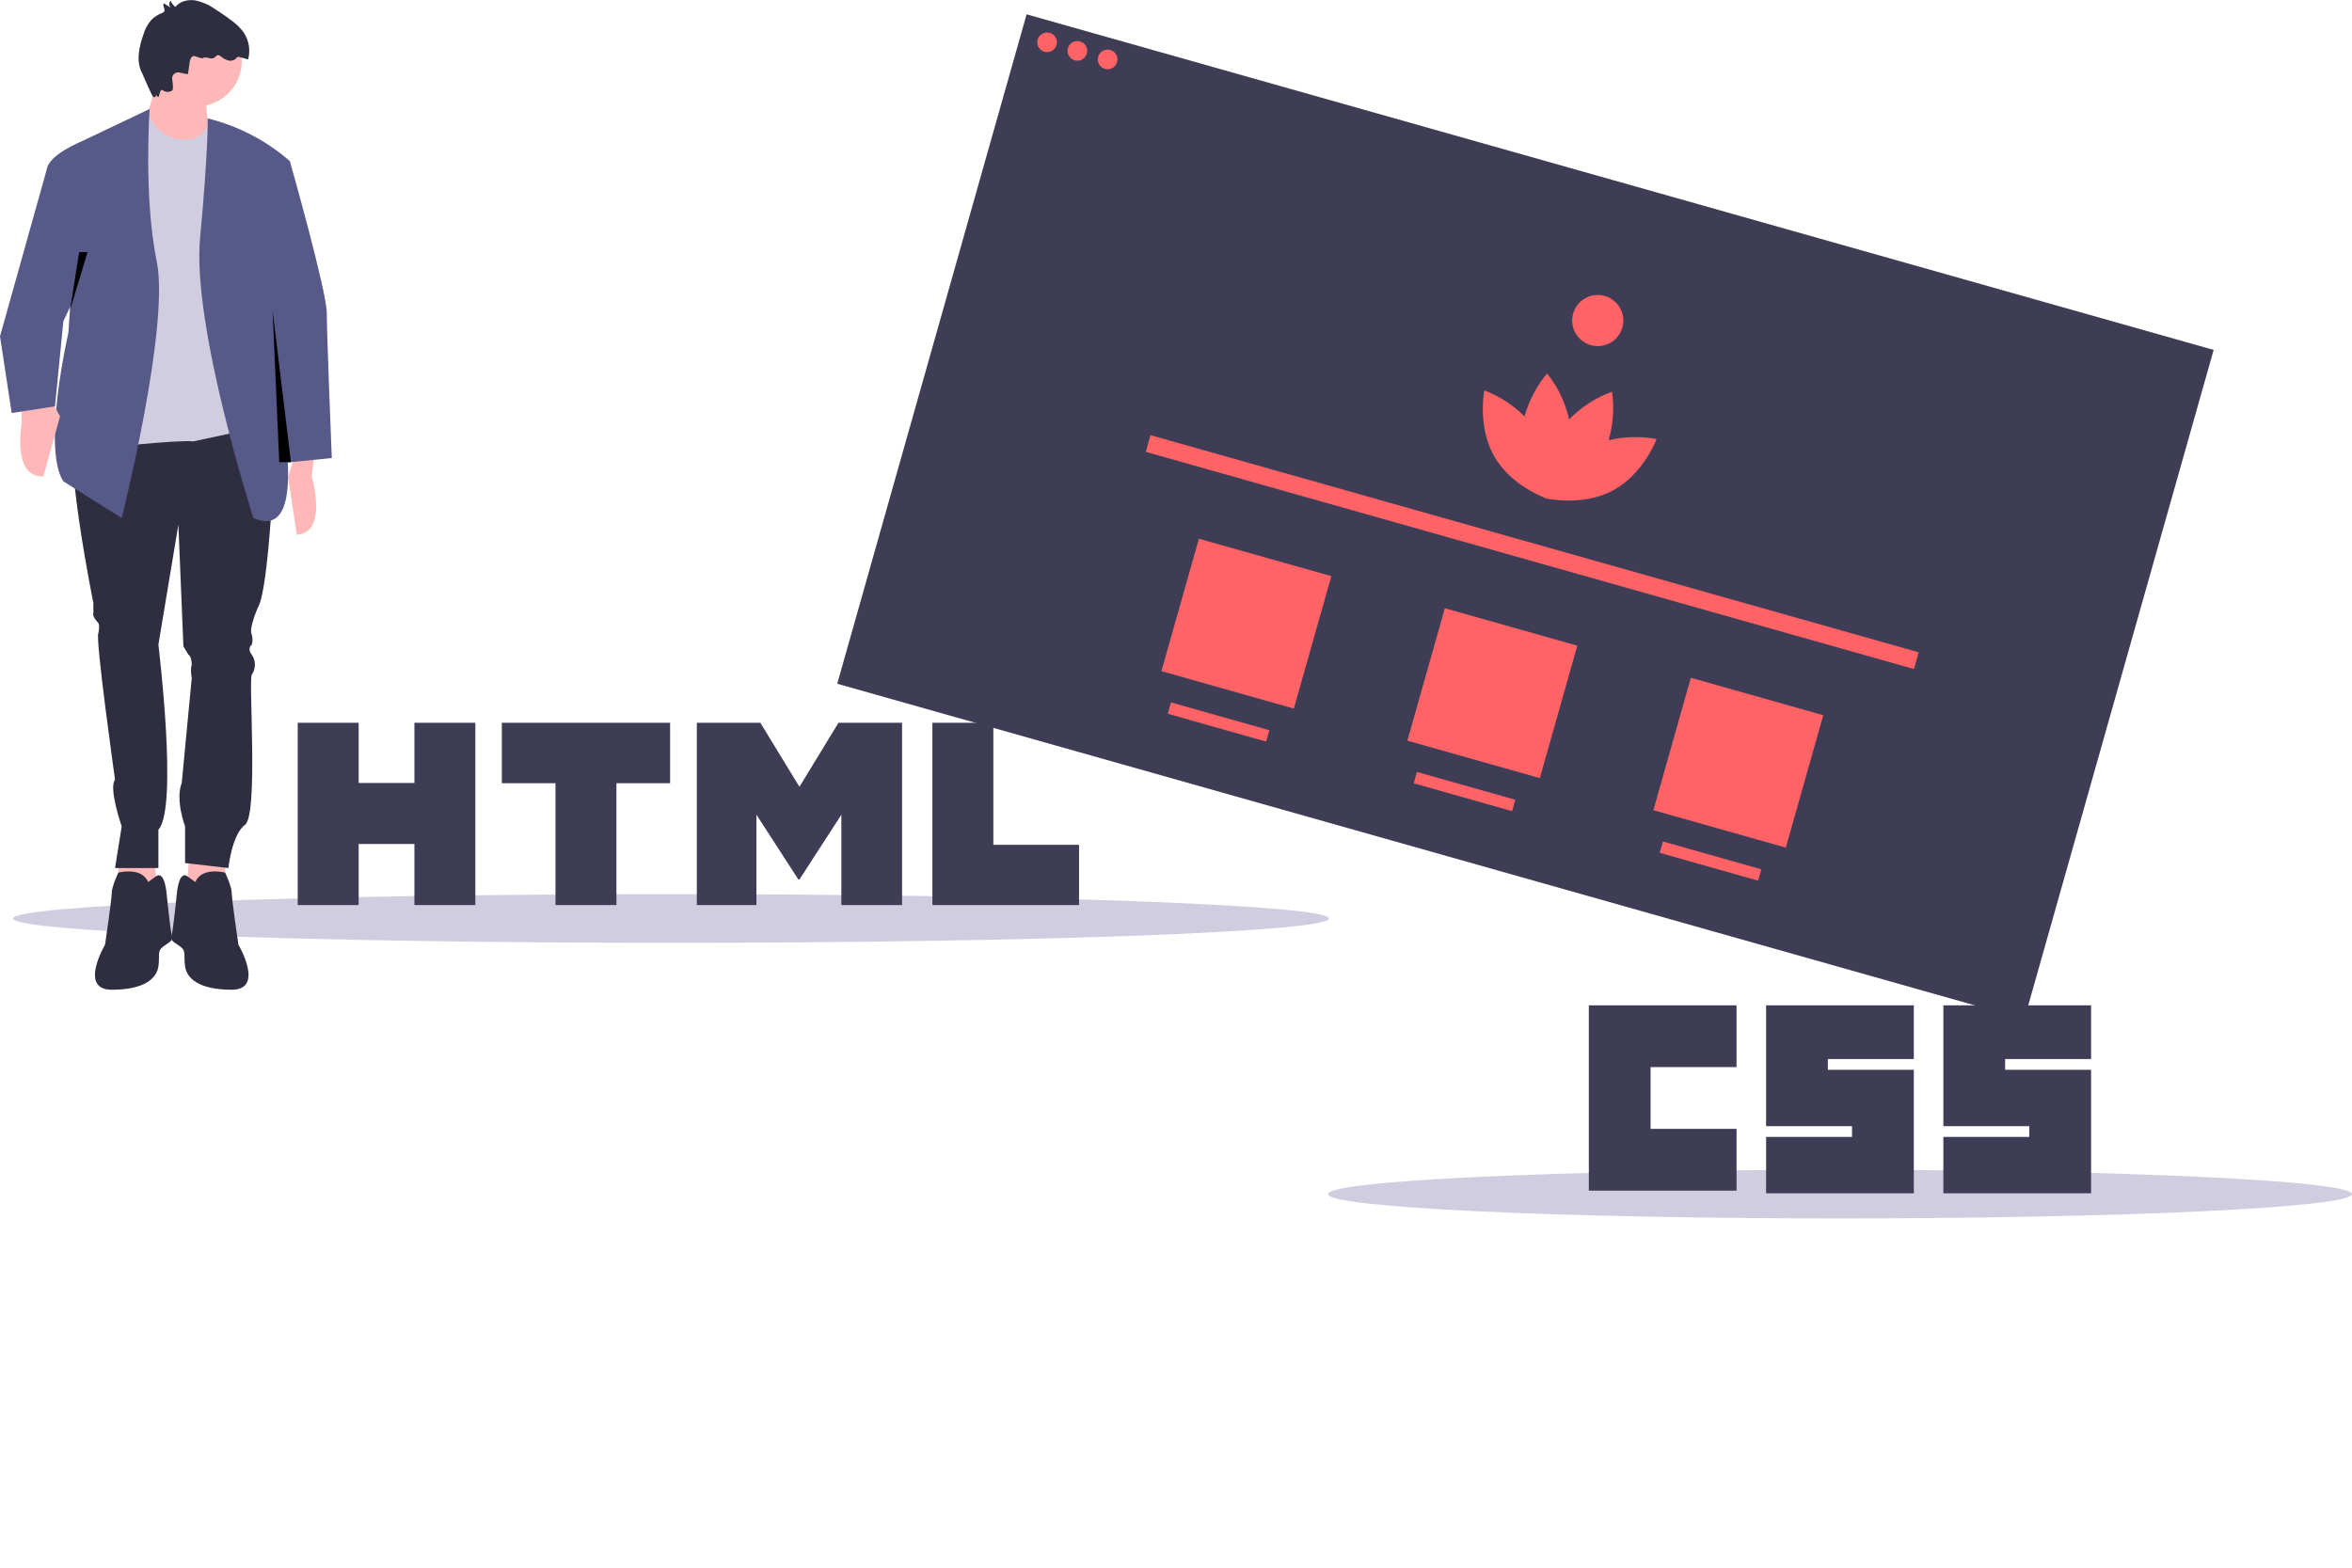 <?xml version="1.0" encoding="UTF-8" standalone="no"?>
<!DOCTYPE svg PUBLIC "-//W3C//DTD SVG 1.1//EN" "http://www.w3.org/Graphics/SVG/1.1/DTD/svg11.dtd">
<svg version="1.1" xmlns="http://www.w3.org/2000/svg" xmlns:xlink="http://www.w3.org/1999/xlink" preserveAspectRatio="xMidYMid meet" viewBox="0 0 900 600" width="900" height="600"><defs><path d="M392.83 5.48C392.83 5.48 392.83 5.48 392.83 5.48C665.37 82.54 816.78 125.35 847.06 133.92C847.06 133.92 847.06 133.92 847.06 133.92C803.59 287.64 779.43 373.04 774.6 390.13C774.6 390.13 774.6 390.13 774.6 390.13C502.06 313.06 350.65 270.25 320.37 261.69C320.37 261.69 320.37 261.69 320.37 261.69C363.84 107.96 388 22.56 392.83 5.48Z" id="b6n35MybY"></path><path d="M400.67 12.43C398.6 12.43 396.91 14.12 396.91 16.19C396.91 18.27 398.6 19.95 400.67 19.95C402.75 19.95 404.44 18.27 404.44 16.19C404.44 14.12 402.75 12.43 400.67 12.43Z" id="dziH8Qjst"></path><path d="M412.26 15.71C410.18 15.71 408.5 17.39 408.5 19.47C408.5 21.55 410.18 23.23 412.26 23.23C414.34 23.23 416.02 21.55 416.02 19.47C416.02 17.39 414.34 15.71 412.26 15.71Z" id="a3VTYLQi4F"></path><path d="M423.84 18.98C421.77 18.98 420.08 20.67 420.08 22.74C420.08 24.82 421.77 26.51 423.84 26.51C425.92 26.51 427.6 24.82 427.6 22.74C427.6 20.67 425.92 18.98 423.84 18.98Z" id="a2e40N3cef"></path><path d="M615.54 168.48C617.29 162.47 617.74 156.14 616.84 149.94C610.64 152.18 605.03 155.8 600.43 160.53C598.99 154.09 596.1 148.07 592 142.92C587.98 147.73 585.05 153.35 583.39 159.39C579.01 155.02 573.76 151.62 567.98 149.41C567.98 149.41 565.24 163.35 571.84 174.78C577.71 184.95 588.99 189.71 591.4 190.64C591.4 190.64 591.42 190.67 591.45 190.71C591.47 190.69 591.48 190.67 591.48 190.67C591.73 190.77 591.86 190.81 591.86 190.81C591.86 190.81 591.92 190.55 591.99 190.07C592.03 190.01 592.08 189.96 592.12 189.9C592.13 189.98 592.14 190.04 592.15 190.11C591.96 190.56 591.86 190.81 591.86 190.81C591.86 190.81 592.01 190.84 592.26 190.89C592.26 190.9 592.27 190.91 592.27 190.94C592.32 190.92 592.35 190.91 592.35 190.91C594.89 191.38 607 193.23 617.33 187.64C628.93 181.36 633.9 168.05 633.9 168.05C627.81 166.9 621.56 167.05 615.54 168.48Z" id="d4EcAgiLRv"></path><path d="M611.38 112.9C605.98 112.9 601.6 117.28 601.6 122.68C601.6 128.08 605.98 132.46 611.38 132.46C616.79 132.46 621.17 128.08 621.17 122.68C621.17 117.28 616.79 112.9 611.38 112.9Z" id="bHmsoqCrc"></path><path d="M734.2 249.66C734.2 249.66 734.2 249.66 734.2 249.66C733.11 253.5 732.51 255.63 732.39 256.06C732.39 256.06 732.39 256.06 732.39 256.06C556.02 206.19 458.04 178.48 438.44 172.94C438.44 172.94 438.44 172.94 438.44 172.94C439.53 169.11 440.13 166.98 440.25 166.55C440.25 166.55 440.25 166.55 440.25 166.55C616.62 216.42 714.6 244.12 734.2 249.66Z" id="e3gPU5WMEO"></path><path d="M509.44 220.51C509.44 220.51 509.44 220.51 509.44 220.51C500.84 250.92 496.06 267.81 495.1 271.19C495.1 271.19 495.1 271.19 495.1 271.19C464.7 262.59 447.8 257.81 444.42 256.86C444.42 256.86 444.42 256.86 444.42 256.86C453.02 226.45 457.8 209.56 458.76 206.18C458.76 206.18 458.76 206.18 458.76 206.18C489.16 214.78 506.06 219.56 509.44 220.51Z" id="dLDalmAs"></path><path d="M603.56 247.12C603.56 247.12 603.56 247.12 603.56 247.12C594.96 277.53 590.18 294.42 589.23 297.8C589.23 297.8 589.23 297.8 589.23 297.8C558.82 289.2 541.92 284.43 538.54 283.47C538.54 283.47 538.54 283.47 538.54 283.47C547.14 253.06 551.92 236.17 552.88 232.79C552.88 232.79 552.88 232.79 552.88 232.79C583.28 241.39 600.18 246.17 603.56 247.12Z" id="b2ahewRvml"></path><path d="M697.68 273.74C697.68 273.74 697.68 273.74 697.68 273.74C689.08 304.14 684.3 321.04 683.35 324.41C683.35 324.41 683.35 324.41 683.35 324.41C652.94 315.82 636.04 311.04 632.67 310.08C632.67 310.08 632.67 310.08 632.67 310.08C641.26 279.68 646.04 262.79 647 259.41C647 259.41 647 259.41 647 259.41C677.41 268.01 694.3 272.78 697.68 273.74Z" id="c27XcbfHdw"></path><path d="M485.72 279.48C485.72 279.48 485.72 279.48 485.72 279.48C484.98 282.09 484.58 283.53 484.49 283.82C484.49 283.82 484.49 283.82 484.49 283.82C461.9 277.44 449.36 273.89 446.85 273.18C446.85 273.18 446.85 273.18 446.85 273.18C447.58 270.57 447.99 269.12 448.07 268.83C448.07 268.83 448.07 268.83 448.07 268.83C470.66 275.22 483.21 278.77 485.72 279.48Z" id="b2FWnkW3j"></path><path d="M579.84 306.09C579.84 306.09 579.84 306.09 579.84 306.09C579.11 308.7 578.7 310.15 578.61 310.44C578.61 310.44 578.61 310.44 578.61 310.44C556.03 304.05 543.48 300.5 540.97 299.79C540.97 299.79 540.97 299.79 540.97 299.79C541.7 297.19 542.11 295.74 542.19 295.45C542.19 295.45 542.19 295.45 542.19 295.45C564.78 301.83 577.33 305.38 579.84 306.09Z" id="b3MaCXED09"></path><path d="M673.96 332.71C673.96 332.71 673.96 332.71 673.96 332.71C673.23 335.31 672.82 336.76 672.74 337.05C672.74 337.05 672.74 337.05 672.74 337.05C650.15 330.66 637.6 327.11 635.09 326.4C635.09 326.4 635.09 326.4 635.09 326.4C635.82 323.8 636.23 322.35 636.32 322.06C636.32 322.06 636.32 322.06 636.32 322.06C658.9 328.45 671.45 332 673.96 332.71Z" id="a17m1pg1yg"></path><path d="M508.55 351.53C508.55 356.67 395.82 360.84 256.76 360.84C117.7 360.84 4.97 356.67 4.97 351.53C4.97 346.39 117.7 342.22 256.76 342.22C395.82 342.22 508.55 346.39 508.55 351.53Z" id="aRkw5kcH"></path><path d="M900 457.02C900 462.17 812.28 466.33 704.06 466.33C595.85 466.33 508.13 462.17 508.13 457.02C508.13 451.88 595.85 447.72 704.06 447.72C812.28 447.72 900 451.88 900 457.02Z" id="b1IpetklPN"></path><path d="M607.97 384.77L664.49 384.77L664.49 408.41L631.6 408.41L631.6 432.05L664.5 432.05L664.5 455.69L607.97 455.69L607.97 384.77ZM732.33 384.77L732.33 405.33L699.44 405.33L699.44 409.44L732.33 409.44L732.33 456.71L675.8 456.71L675.8 435.13L708.69 435.13L708.69 431.02L675.8 431.02L675.8 384.77L732.33 384.77ZM800.16 384.77L800.16 405.33L767.27 405.33L767.27 409.44L800.16 409.44L800.16 456.71L743.63 456.71L743.63 435.13L776.52 435.13L776.52 431.02L743.64 431.02L743.64 384.77L800.16 384.77Z" id="aTErZQKdx"></path><path d="M137.24 276.62L137.24 299.66L158.57 299.66L158.57 276.62L181.89 276.62L181.89 346.38L158.57 346.38L158.57 323.02L137.24 323.02L137.24 346.38L113.92 346.38L113.92 276.62L137.24 276.62ZM192.03 299.76L192.03 276.62L256.42 276.62L256.42 299.76L235.88 299.76L235.88 346.38L212.56 346.38L212.56 299.76L212.55 299.76L192.03 299.76ZM266.64 276.62L290.95 276.62L305.91 301.13L320.85 276.62L345.18 276.62L345.18 346.38L321.95 346.38L321.95 311.81L305.91 336.61L305.5 336.61L289.45 311.81L289.45 346.38L266.64 346.38L266.64 276.62ZM380.11 276.62L380.11 323.32L412.9 323.32L412.9 346.38L356.78 346.38L356.78 276.62L380.11 276.62Z" id="a1lmVGxjpr"></path><path d="M70.82 346.26L86.13 344.99L86.13 326.49L72.73 324.57L72.73 324.57L70.82 346.26Z" id="b2E75WvZtK"></path><path d="M60.61 346.26L45.3 344.99L45.3 326.49L58.69 324.57L58.69 324.57L60.61 346.26Z" id="b28o9LMb3E"></path><path d="M103.99 193.16C103.99 193.16 102.08 226.33 98.89 232.07C98.89 232.07 95.06 240.37 96.34 242.92C96.34 242.92 96.97 244.83 96.34 246.75C96.34 246.75 94.42 248.02 96.34 250.57C97.94 252.87 97.94 255.93 96.34 258.23C95.06 260.14 98.89 311.82 93.78 315.64C88.68 319.47 87.4 332.23 87.4 332.23C86.3 332.1 80.77 331.46 70.82 330.31C70.82 321.89 70.82 317.22 70.82 316.28C70.82 316.28 66.99 306.07 69.54 299.69C69.54 299.69 73.37 259.51 73.37 259.51C73.37 259.51 72.73 256.32 73.37 254.4C73.37 254.4 73.37 251.21 72.09 250.57C72.09 250.57 70.18 247.38 70.18 247.38C70.05 244.28 69.41 228.76 68.26 200.82C63.67 228.37 61.12 243.68 60.61 246.75C60.61 246.75 68.26 309.26 60.61 317.56C60.61 318.53 60.61 323.43 60.61 332.23L44.02 332.23C45.55 322.66 46.4 317.34 46.57 316.28C46.57 316.28 41.47 301.61 44.02 298.42C44.02 298.42 36.37 244.19 37.64 242.28C37.64 242.28 38.28 239.73 37.64 238.45C37.64 238.45 35.09 235.9 35.73 234.63C35.73 234.63 35.73 230.8 35.73 230.8C35.73 230.8 23.61 170.83 29.35 165.09C35.09 159.35 98.89 158.07 98.89 158.07C99.91 165.09 103.99 188.7 103.99 193.16Z" id="d7V42Y3r0"></path><path d="M74.64 337.97C74.64 337.97 75.92 331.85 86.13 333.95C86.13 333.95 88.68 339.25 88.68 341.8C88.68 344.35 91.23 361.57 91.23 361.57C91.23 361.57 101.44 378.8 88.68 378.8C75.92 378.8 71.45 374.33 70.82 369.87C70.18 365.4 71.45 364.13 68.9 362.21C66.35 360.3 65.07 360.3 65.71 357.75C66.35 355.19 67.63 342.44 67.63 342.44C67.63 342.44 68.26 332.87 71.77 335.42C72.01 335.59 73.18 336.44 75.28 337.97" id="c2IpF10Mlj"></path><path d="M56.78 337.97C56.78 337.97 55.5 331.85 45.3 333.95C45.3 333.95 42.75 339.25 42.75 341.8C42.75 344.35 40.19 361.57 40.19 361.57C40.19 361.57 29.99 378.8 42.75 378.8C55.51 378.8 59.97 374.33 60.61 369.87C61.25 365.4 59.97 364.13 62.52 362.21C65.07 360.3 66.35 360.3 65.71 357.75C65.07 355.19 63.8 342.44 63.8 342.44C63.8 342.44 63.16 332.87 59.65 335.42C59.42 335.59 58.25 336.44 56.14 337.97" id="doutFxYAk"></path><path d="M75.28 6.25C65.77 6.25 58.06 13.96 58.06 23.47C58.06 32.98 65.77 40.7 75.28 40.7C84.8 40.7 92.51 32.98 92.51 23.47C92.51 13.96 84.8 6.25 75.28 6.25Z" id="b26yh1SSCs"></path><path d="M61.25 26.02C61.25 26.02 54.23 53.45 52.95 54.09C52.95 54.09 82.3 57.28 82.3 57.28C82.3 57.28 74.64 33.68 82.3 29.85C78.09 29.09 65.46 26.79 61.25 26.02Z" id="hWk528nyu"></path><path d="M56.76 42.74L35.73 57.28C38.02 125.8 39.3 163.86 39.56 171.47C39.56 171.47 67.63 168.28 74.01 168.92C74.01 168.92 100.8 163.18 100.8 163.18C99.91 152.45 92.75 66.61 91.86 55.88C91.5 51.55 88.03 48.13 83.7 47.82C83.31 47.79 80.25 47.58 79.86 47.55C79.86 47.55 76.04 57.03 64.52 52.14C60.58 50.42 57.7 46.93 56.77 42.74C56.77 42.74 56.76 42.74 56.76 42.74Z" id="e43EGlFIYr"></path><path d="M31.26 54.09C28.2 98.11 26.5 122.56 26.16 127.45C26.16 127.45 15.95 171.47 24.24 184.23C24.24 184.23 46.57 198.26 46.57 198.26C46.57 198.26 65.07 124.9 59.97 100.02C54.87 75.14 57.27 41.7 57.27 41.7C53.81 43.35 45.13 47.48 31.26 54.09Z" id="e2bY0irieu"></path><path d="M8.29 152.33C8.29 158.07 8.29 161.26 8.29 161.9C8.29 161.9 4.47 182.95 16.59 182.32C16.59 182.32 22.97 159.35 22.97 159.35C22.71 158.88 21.44 156.54 19.14 152.33L8.29 152.33Z" id="cHSVUngVn"></path><path d="M120.58 171.47C119.81 177.98 119.39 181.59 119.3 182.32C119.3 182.32 125.68 204.01 113.56 204.64C113.56 204.64 110.24 182.45 110.24 182.45C110.5 181.63 111.82 177.55 114.2 170.2L120.58 171.47Z" id="a1o2TRENzD"></path><path d="M79.48 45.32C91.11 48.18 101.88 53.78 110.9 61.65C110.91 61.66 110.94 61.69 111.01 61.75L102.08 108.95C101.31 119.29 100.89 125.03 100.8 126.18C100.8 126.18 124.41 210.38 96.97 198.26C96.97 198.26 73.37 124.9 76.56 91.09C79.75 57.28 79.48 45.32 79.48 45.32C79.48 45.32 79.48 45.32 79.48 45.32Z" id="e3JP4D776P"></path><path d="M102.72 61.11C103.35 60.47 111.01 62 111.01 62C111.01 62 125.05 111.51 125.05 119.8C125.05 128.09 126.96 175.3 126.96 175.3C125.84 175.41 120.22 175.98 110.12 177L96.49 111.41C99.81 84.58 101.89 67.82 102.72 61.11Z" id="a5q8cZrcch"></path><path d="M35.73 54.09C33.05 54.09 31.56 54.09 31.26 54.09C31.26 54.09 18.5 59.2 17.86 64.94C17.86 64.94 0 128.73 0 128.73C0.3 130.69 1.79 140.47 4.47 158.07L21.05 155.52L24.24 122.99L40.83 87.26L35.73 54.09Z" id="k1zVkl9xjq"></path><path d="M72.6 23.68C72.75 22.6 73.38 21.19 74.42 21.48C75.31 21.73 77.25 22.49 77.57 22.26C78.78 21.4 80.62 22.91 81.89 22.14C82.43 21.82 82.78 21.14 83.4 21.09C83.81 21.12 84.21 21.3 84.5 21.59C85.33 22.31 86.31 22.84 87.36 23.14C88.44 23.44 89.59 23.12 90.37 22.32C90.5 22.12 90.69 21.94 90.9 21.81C91.15 21.74 91.42 21.75 91.67 21.85C91.99 21.94 94.6 22.65 94.93 22.74C95.9 19.22 95.28 15.46 93.25 12.43C91.93 10.63 90.33 9.06 88.5 7.78C85.48 5.48 82.88 3.88 82.25 3.45C79.98 1.84 77.39 0.71 74.66 0.14C71.91 -0.27 68.84 0.47 67.11 2.65C66.3 2.06 65.68 1.24 65.36 0.29C64.63 0.95 64.57 2.08 65.24 2.82C65.31 2.89 65.39 2.97 65.47 3.03C65.2 2.86 62.99 1.45 62.72 1.27C61.94 2.09 63.46 3.56 62.8 4.47C62.6 4.69 62.34 4.86 62.05 4.95C60.56 5.54 59.19 6.4 58.01 7.5C56.53 9.19 55.44 11.19 54.83 13.36C53.19 18.07 51.99 23.48 54.33 27.89C54.59 28.39 58.08 36.64 58.55 36.96C60.12 38.05 59.1 35.42 60.23 36.96C61.11 38.17 60.94 33.54 62.26 34.55C63.31 35.31 64.71 35.37 65.82 34.71C66.37 34.34 66.19 32.24 65.9 30.31C65.71 29.08 66.56 27.92 67.79 27.73C68.08 27.68 68.37 27.7 68.66 27.76C70.29 28.15 71.91 28.47 71.94 28.28C72.07 27.36 72.53 24.14 72.6 23.68Z" id="b9zdpkvCuP"></path><path d="M111.33 176.89L106.86 176.89L104.31 118.84L104.31 118.84L111.33 176.89Z" id="fyG61LjZP"></path><path d="M26.76 118.84L33.49 96.51L31.58 96.51L30.3 96.51L30.3 96.51L26.76 118.84Z" id="cEwz6o9jA"></path></defs><g><g><g><use xlink:href="#b6n35MybY" opacity="1" fill="#3f3d56" fill-opacity="1"></use><g><use xlink:href="#b6n35MybY" opacity="1" fill-opacity="0" stroke="#000000" stroke-width="1" stroke-opacity="0"></use></g></g><g><use xlink:href="#dziH8Qjst" opacity="1" fill="#ff6366" fill-opacity="1"></use><g><use xlink:href="#dziH8Qjst" opacity="1" fill-opacity="0" stroke="#000000" stroke-width="1" stroke-opacity="0"></use></g></g><g><use xlink:href="#a3VTYLQi4F" opacity="1" fill="#ff6366" fill-opacity="1"></use><g><use xlink:href="#a3VTYLQi4F" opacity="1" fill-opacity="0" stroke="#000000" stroke-width="1" stroke-opacity="0"></use></g></g><g><use xlink:href="#a2e40N3cef" opacity="1" fill="#ff6366" fill-opacity="1"></use><g><use xlink:href="#a2e40N3cef" opacity="1" fill-opacity="0" stroke="#000000" stroke-width="1" stroke-opacity="0"></use></g></g><g><use xlink:href="#d4EcAgiLRv" opacity="1" fill="#ff6366" fill-opacity="1"></use><g><use xlink:href="#d4EcAgiLRv" opacity="1" fill-opacity="0" stroke="#000000" stroke-width="1" stroke-opacity="0"></use></g></g><g><use xlink:href="#bHmsoqCrc" opacity="1" fill="#ff6366" fill-opacity="1"></use><g><use xlink:href="#bHmsoqCrc" opacity="1" fill-opacity="0" stroke="#000000" stroke-width="1" stroke-opacity="0"></use></g></g><g><use xlink:href="#e3gPU5WMEO" opacity="1" fill="#ff6366" fill-opacity="1"></use><g><use xlink:href="#e3gPU5WMEO" opacity="1" fill-opacity="0" stroke="#000000" stroke-width="1" stroke-opacity="0"></use></g></g><g><use xlink:href="#dLDalmAs" opacity="1" fill="#ff6366" fill-opacity="1"></use><g><use xlink:href="#dLDalmAs" opacity="1" fill-opacity="0" stroke="#000000" stroke-width="1" stroke-opacity="0"></use></g></g><g><use xlink:href="#b2ahewRvml" opacity="1" fill="#ff6366" fill-opacity="1"></use><g><use xlink:href="#b2ahewRvml" opacity="1" fill-opacity="0" stroke="#000000" stroke-width="1" stroke-opacity="0"></use></g></g><g><use xlink:href="#c27XcbfHdw" opacity="1" fill="#ff6366" fill-opacity="1"></use><g><use xlink:href="#c27XcbfHdw" opacity="1" fill-opacity="0" stroke="#000000" stroke-width="1" stroke-opacity="0"></use></g></g><g><use xlink:href="#b2FWnkW3j" opacity="1" fill="#ff6366" fill-opacity="1"></use><g><use xlink:href="#b2FWnkW3j" opacity="1" fill-opacity="0" stroke="#000000" stroke-width="1" stroke-opacity="0"></use></g></g><g><use xlink:href="#b3MaCXED09" opacity="1" fill="#ff6366" fill-opacity="1"></use><g><use xlink:href="#b3MaCXED09" opacity="1" fill-opacity="0" stroke="#000000" stroke-width="1" stroke-opacity="0"></use></g></g><g><use xlink:href="#a17m1pg1yg" opacity="1" fill="#ff6366" fill-opacity="1"></use><g><use xlink:href="#a17m1pg1yg" opacity="1" fill-opacity="0" stroke="#000000" stroke-width="1" stroke-opacity="0"></use></g></g><g><use xlink:href="#aRkw5kcH" opacity="1" fill="#d0cde1" fill-opacity="1"></use><g><use xlink:href="#aRkw5kcH" opacity="1" fill-opacity="0" stroke="#000000" stroke-width="1" stroke-opacity="0"></use></g></g><g><use xlink:href="#b1IpetklPN" opacity="1" fill="#d0cde1" fill-opacity="1"></use><g><use xlink:href="#b1IpetklPN" opacity="1" fill-opacity="0" stroke="#000000" stroke-width="1" stroke-opacity="0"></use></g></g><g><use xlink:href="#aTErZQKdx" opacity="1" fill="#3f3d56" fill-opacity="1"></use><g><use xlink:href="#aTErZQKdx" opacity="1" fill-opacity="0" stroke="#000000" stroke-width="1" stroke-opacity="0"></use></g></g><g><use xlink:href="#a1lmVGxjpr" opacity="1" fill="#3f3d56" fill-opacity="1"></use><g><use xlink:href="#a1lmVGxjpr" opacity="1" fill-opacity="0" stroke="#000000" stroke-width="1" stroke-opacity="0"></use></g></g><g><use xlink:href="#b2E75WvZtK" opacity="1" fill="#ffb8b8" fill-opacity="1"></use><g><use xlink:href="#b2E75WvZtK" opacity="1" fill-opacity="0" stroke="#000000" stroke-width="1" stroke-opacity="0"></use></g></g><g><use xlink:href="#b28o9LMb3E" opacity="1" fill="#ffb8b8" fill-opacity="1"></use><g><use xlink:href="#b28o9LMb3E" opacity="1" fill-opacity="0" stroke="#000000" stroke-width="1" stroke-opacity="0"></use></g></g><g><use xlink:href="#d7V42Y3r0" opacity="1" fill="#2f2e41" fill-opacity="1"></use><g><use xlink:href="#d7V42Y3r0" opacity="1" fill-opacity="0" stroke="#000000" stroke-width="1" stroke-opacity="0"></use></g></g><g><use xlink:href="#c2IpF10Mlj" opacity="1" fill="#2f2e41" fill-opacity="1"></use><g><use xlink:href="#c2IpF10Mlj" opacity="1" fill-opacity="0" stroke="#000000" stroke-width="1" stroke-opacity="0"></use></g></g><g><use xlink:href="#doutFxYAk" opacity="1" fill="#2f2e41" fill-opacity="1"></use><g><use xlink:href="#doutFxYAk" opacity="1" fill-opacity="0" stroke="#000000" stroke-width="1" stroke-opacity="0"></use></g></g><g><use xlink:href="#b26yh1SSCs" opacity="1" fill="#ffb8b8" fill-opacity="1"></use><g><use xlink:href="#b26yh1SSCs" opacity="1" fill-opacity="0" stroke="#000000" stroke-width="1" stroke-opacity="0"></use></g></g><g><use xlink:href="#hWk528nyu" opacity="1" fill="#ffb8b8" fill-opacity="1"></use><g><use xlink:href="#hWk528nyu" opacity="1" fill-opacity="0" stroke="#000000" stroke-width="1" stroke-opacity="0"></use></g></g><g><use xlink:href="#e43EGlFIYr" opacity="1" fill="#d0cde1" fill-opacity="1"></use><g><use xlink:href="#e43EGlFIYr" opacity="1" fill-opacity="0" stroke="#000000" stroke-width="1" stroke-opacity="0"></use></g></g><g><use xlink:href="#e2bY0irieu" opacity="1" fill="#575a89" fill-opacity="1"></use><g><use xlink:href="#e2bY0irieu" opacity="1" fill-opacity="0" stroke="#000000" stroke-width="1" stroke-opacity="0"></use></g></g><g><use xlink:href="#cHSVUngVn" opacity="1" fill="#ffb8b8" fill-opacity="1"></use><g><use xlink:href="#cHSVUngVn" opacity="1" fill-opacity="0" stroke="#000000" stroke-width="1" stroke-opacity="0"></use></g></g><g><use xlink:href="#a1o2TRENzD" opacity="1" fill="#ffb8b8" fill-opacity="1"></use><g><use xlink:href="#a1o2TRENzD" opacity="1" fill-opacity="0" stroke="#000000" stroke-width="1" stroke-opacity="0"></use></g></g><g><use xlink:href="#e3JP4D776P" opacity="1" fill="#575a89" fill-opacity="1"></use><g><use xlink:href="#e3JP4D776P" opacity="1" fill-opacity="0" stroke="#000000" stroke-width="1" stroke-opacity="0"></use></g></g><g><use xlink:href="#a5q8cZrcch" opacity="1" fill="#575a89" fill-opacity="1"></use><g><use xlink:href="#a5q8cZrcch" opacity="1" fill-opacity="0" stroke="#000000" stroke-width="1" stroke-opacity="0"></use></g></g><g><use xlink:href="#k1zVkl9xjq" opacity="1" fill="#575a89" fill-opacity="1"></use><g><use xlink:href="#k1zVkl9xjq" opacity="1" fill-opacity="0" stroke="#000000" stroke-width="1" stroke-opacity="0"></use></g></g><g><use xlink:href="#b9zdpkvCuP" opacity="1" fill="#2f2e41" fill-opacity="1"></use><g><use xlink:href="#b9zdpkvCuP" opacity="1" fill-opacity="0" stroke="#000000" stroke-width="1" stroke-opacity="0"></use></g></g><g><use xlink:href="#fyG61LjZP" opacity="1" fill="#000000" fill-opacity="1"></use><g><use xlink:href="#fyG61LjZP" opacity="1" fill-opacity="0" stroke="#000000" stroke-width="1" stroke-opacity="0"></use></g></g><g><use xlink:href="#cEwz6o9jA" opacity="1" fill="#000000" fill-opacity="1"></use><g><use xlink:href="#cEwz6o9jA" opacity="1" fill-opacity="0" stroke="#000000" stroke-width="1" stroke-opacity="0"></use></g></g></g></g></svg>